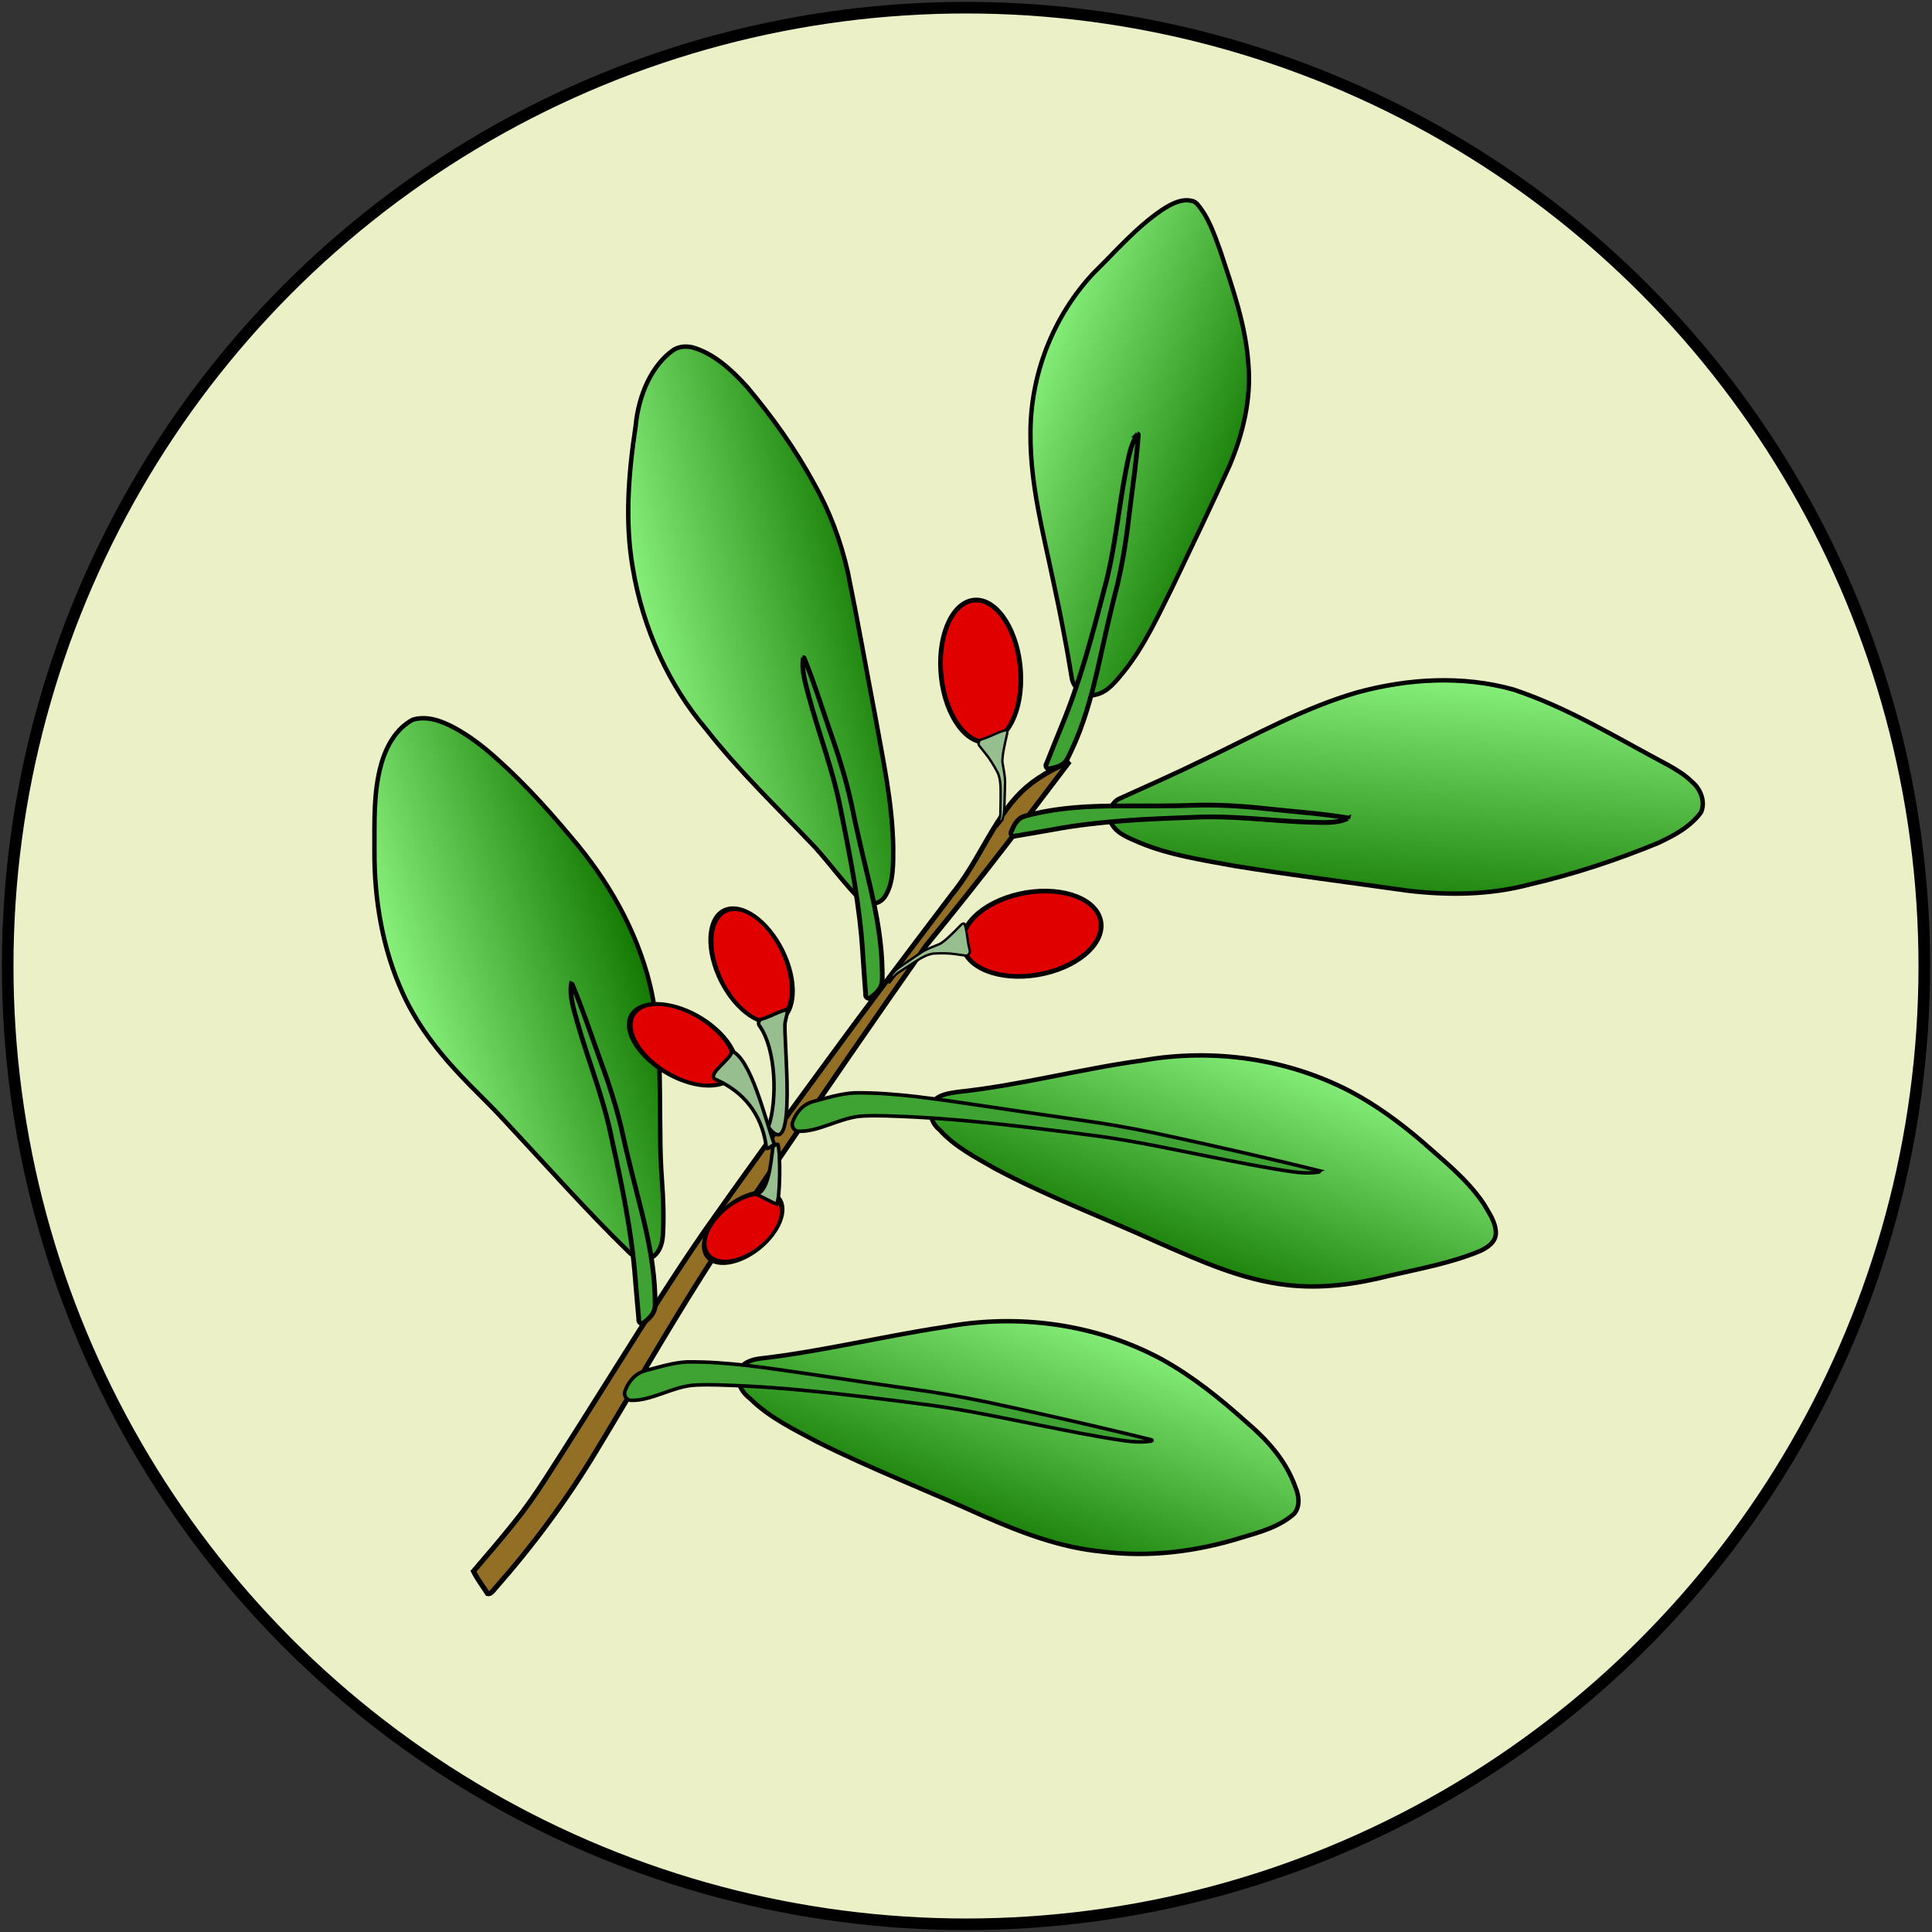 <?xml version="1.0" encoding="UTF-8" standalone="no"?>
<!-- Created with Inkscape (http://www.inkscape.org/) -->

<svg
   width="500"
   height="500"
   viewBox="0 0 132.292 132.292"
   version="1.1"
   id="svg16639"
   inkscape:version="1.1 (c68e22c387, 2021-05-23)"
   sodipodi:docname="coca.svg"
   xmlns:inkscape="http://www.inkscape.org/namespaces/inkscape"
   xmlns:sodipodi="http://sodipodi.sourceforge.net/DTD/sodipodi-0.dtd"
   xmlns:xlink="http://www.w3.org/1999/xlink"
   xmlns="http://www.w3.org/2000/svg"
   xmlns:svg="http://www.w3.org/2000/svg">
  <rect x="0" y="0" width="132.292" height="132.292" fill="#333333" stroke="none"/>
  <sodipodi:namedview
     id="namedview16641"
     pagecolor="#ffffff"
     bordercolor="#999999"
     borderopacity="1"
     inkscape:pageshadow="0"
     inkscape:pageopacity="0"
     inkscape:pagecheckerboard="0"
     inkscape:document-units="mm"
     showgrid="false"
     units="px"
     inkscape:zoom="0.49071405"
     inkscape:cx="498.25351"
     inkscape:cy="7.1324633"
     inkscape:window-width="1920"
     inkscape:window-height="1001"
     inkscape:window-x="-9"
     inkscape:window-y="-9"
     inkscape:window-maximized="1"
     inkscape:current-layer="layer1" />
  <defs
     id="defs16636">
    <linearGradient
       inkscape:collect="always"
       xlink:href="#linearGradient2056"
       id="linearGradient2748"
       gradientUnits="userSpaceOnUse"
       gradientTransform="matrix(-0.081,0.528,-0.598,-0.179,866.705,245.028)"
       x1="217.357"
       y1="965.968"
       x2="251.473"
       y2="968.567" />
    <linearGradient
       inkscape:collect="always"
       id="linearGradient2056">
      <stop
         style="stop-color:#92fb85;stop-opacity:1"
         offset="0"
         id="stop2052" />
      <stop
         style="stop-color:#157b05;stop-opacity:1"
         offset="1"
         id="stop2054" />
    </linearGradient>
    <linearGradient
       inkscape:collect="always"
       xlink:href="#linearGradient2056"
       id="linearGradient3080"
       gradientUnits="userSpaceOnUse"
       gradientTransform="matrix(0.056,0.532,-0.623,-0.012,870.861,57.076)"
       x1="217.357"
       y1="965.968"
       x2="251.473"
       y2="968.567" />
    <linearGradient
       inkscape:collect="always"
       xlink:href="#linearGradient2056"
       id="linearGradient4668"
       gradientUnits="userSpaceOnUse"
       gradientTransform="matrix(0.453,-0.261,0.234,0.594,-113.844,-330.791)"
       x1="217.357"
       y1="965.968"
       x2="251.473"
       y2="968.567" />
    <linearGradient
       inkscape:collect="always"
       xlink:href="#linearGradient2056"
       id="linearGradient4672"
       gradientUnits="userSpaceOnUse"
       gradientTransform="matrix(0.471,-0.225,0.189,0.611,-58.01,-380.389)"
       x1="217.357"
       y1="965.968"
       x2="251.473"
       y2="968.567" />
    <linearGradient
       inkscape:collect="always"
       xlink:href="#linearGradient2056"
       id="linearGradient4676"
       gradientUnits="userSpaceOnUse"
       gradientTransform="matrix(0.505,0.146,-0.16,0.513,297.614,-385.202)"
       x1="217.357"
       y1="965.968"
       x2="251.473"
       y2="968.567" />
    <linearGradient
       inkscape:collect="always"
       xlink:href="#linearGradient2056"
       id="linearGradient6220"
       gradientUnits="userSpaceOnUse"
       gradientTransform="matrix(-0.081,0.528,-0.598,-0.179,853.521,263.223)"
       x1="217.357"
       y1="965.968"
       x2="251.473"
       y2="968.567" />
  </defs>
  <g
     inkscape:label="Layer 1"
     inkscape:groupmode="layer"
     id="layer1">
    <g
       id="g1075"
       transform="translate(130.847,160.502)">
      <ellipse
         style="display:inline;fill:#ecf0c6;fill-opacity:1;stroke:#000000;stroke-width:0.794;stroke-miterlimit:4;stroke-dasharray:none;stroke-opacity:1"
         id="ellipse13634"
         cx="-64.702"
         cy="-94.357"
         rx="65.619"
         ry="65.619"
         inkscape:export-filename="C:\Users\Anna Pedersen\Desktop\path4850.png"
         inkscape:export-xdpi="96"
         inkscape:export-ydpi="96" />
      <g
         id="g12275"
         transform="translate(-314.905,-276.893)">
        <path
           style="fill:#926f25;fill-opacity:1;stroke:#000000;stroke-width:0.346;stroke-linecap:butt;stroke-linejoin:miter;stroke-miterlimit:4;stroke-dasharray:none;stroke-opacity:1"
           d="m 257.298,168.528 c -3.479,1.579 -4.182,2.803 -6.331,6.54 -0.517,0.889 -1.07,1.758 -1.712,2.552 -3.009,3.969 -6.013,7.943 -8.952,11.973 -2.705,3.688 -5.397,7.388 -8.03,11.136 -2.076,3.002 -4.012,6.108 -5.968,9.199 -1.654,2.621 -3.293,5.254 -4.978,7.854 -0.654,1.009 -1.345,1.992 -2.099,2.919 -0.889,1.12 -1.825,2.192 -2.748,3.279 0.271,0.553 0.645,1.023 0.968,1.534 0.212,0.044 0.372,-0.199 0.509,-0.357 2.59,-2.942 4.963,-6.124 6.999,-9.535 2.376,-3.926 4.657,-7.915 7.108,-11.791 1.566,-2.491 3.196,-4.936 4.846,-7.366 3.478,-5.15 7.011,-10.258 10.572,-15.343 4.325,-5.269 6.89,-8.759 9.813,-12.592 z"
           id="path2714"
           sodipodi:nodetypes="ccccccsccccccccc" />
        <ellipse
           style="fill:#e10000;fill-opacity:1;stroke:#000000;stroke-width:0.324;stroke-linejoin:round;stroke-miterlimit:4;stroke-dasharray:none;stroke-opacity:1"
           id="ellipse2722"
           cx="231.302"
           cy="200.993"
           rx="2.73"
           ry="4.882"
           transform="matrix(0.987,-0.161,0.114,0.993,0,0)" />
        <ellipse
           style="fill:#e10000;fill-opacity:1;stroke:#000000;stroke-width:0.324;stroke-linejoin:round;stroke-miterlimit:4;stroke-dasharray:none;stroke-opacity:1"
           id="ellipse2724"
           cx="232.301"
           cy="-191.707"
           rx="2.85"
           ry="4.793"
           transform="matrix(0.291,0.957,-0.976,0.219,0,0)" />
        <ellipse
           style="fill:#e10000;fill-opacity:1;stroke:#000000;stroke-width:0.332;stroke-linejoin:round;stroke-miterlimit:4;stroke-dasharray:none;stroke-opacity:1"
           id="ellipse2726"
           cx="180.529"
           cy="187.694"
           rx="2.52"
           ry="4.07"
           transform="matrix(1,0.017,0.293,0.956,0,0)" />
        <path
           style="fill:#97be8f;fill-opacity:1;stroke:#000000;stroke-width:0.162;stroke-linecap:butt;stroke-linejoin:miter;stroke-miterlimit:4;stroke-dasharray:none;stroke-opacity:1"
           d="m 252.95,166.384 c -0.384,0.076 -0.733,0.268 -1.093,0.416 -0.197,0.084 -0.396,0.161 -0.602,0.221 -0.161,0.053 -0.246,0.276 -0.152,0.424 0.285,0.368 0.598,0.714 0.844,1.113 0.159,0.246 0.3,0.502 0.438,0.761 0.161,0.386 0.19,0.811 0.188,1.226 0.008,0.537 -0.015,1.074 -0.018,1.611 -0.015,0.279 -0.135,0.535 -0.226,0.794 -0.006,0.01 -0.04,0.097 -0.002,0.031 0.124,-0.149 0.253,-0.294 0.367,-0.451 0.142,-0.391 0.134,-0.815 0.149,-1.226 0.012,-0.464 0.031,-0.928 0.038,-1.392 -0.006,-0.41 -0.101,-0.81 -0.163,-1.213 -0.042,-0.173 -0.017,-0.352 -6.1e-4,-0.526 0.035,-0.314 0.104,-0.622 0.166,-0.93 0.049,-0.218 0.099,-0.435 0.148,-0.653 0.004,-0.074 0.004,-0.176 -0.08,-0.205 z"
           id="path2728" />
        <path
           style="fill:#97be8f;fill-opacity:1;stroke:#000000;stroke-width:0.162;stroke-linecap:butt;stroke-linejoin:miter;stroke-miterlimit:4;stroke-dasharray:none;stroke-opacity:1"
           d="m 250.105,179.654 c 0.138,0.377 0.162,0.783 0.227,1.177 0.033,0.217 0.074,0.432 0.132,0.643 0.041,0.169 -0.1,0.361 -0.271,0.355 -0.454,-0.058 -0.904,-0.151 -1.363,-0.159 -0.286,-0.011 -0.573,0 -0.859,0.014 -0.403,0.061 -0.771,0.258 -1.114,0.476 -0.449,0.274 -0.881,0.575 -1.325,0.858 -0.223,0.16 -0.372,0.398 -0.539,0.614 -0.004,0.011 -0.059,0.085 -0.025,0.018 0.058,-0.187 0.111,-0.376 0.182,-0.558 0.249,-0.329 0.604,-0.544 0.937,-0.772 0.378,-0.254 0.752,-0.512 1.132,-0.761 0.343,-0.209 0.724,-0.335 1.09,-0.491 0.165,-0.054 0.3,-0.169 0.436,-0.275 0.241,-0.195 0.46,-0.416 0.684,-0.632 0.154,-0.157 0.309,-0.314 0.463,-0.471 0.059,-0.042 0.144,-0.096 0.212,-0.037 z"
           id="path2730" />
        <path
           style="fill:#97be8f;fill-opacity:1;stroke:#000000;stroke-width:0.243;stroke-linecap:butt;stroke-linejoin:miter;stroke-miterlimit:4;stroke-dasharray:none;stroke-opacity:1"
           d="m 237.887,185.542 c -0.384,0.076 -0.733,0.268 -1.093,0.416 -0.197,0.084 -0.396,0.161 -0.602,0.221 -0.161,0.053 -0.247,0.276 -0.152,0.424 1.189,1.611 1.252,5.211 0.63,6.958 2.045,2.775 1.002,-6.228 1.149,-7.162 0.049,-0.218 0.099,-0.435 0.148,-0.653 0.004,-0.074 0.004,-0.176 -0.08,-0.205 z"
           id="path2732"
           sodipodi:nodetypes="sccccccss" />
        <path
           id="path2744"
           style="fill:url(#linearGradient2748);fill-opacity:1;stroke:#000000;stroke-width:0.304;stroke-linejoin:round"
           d="m 276.496,191.112 c -4.345,-2.249 -9.396,-2.949 -14.18,-2.111 -4.245,0.574 -8.402,1.709 -12.665,2.157 -0.601,0.099 -1.318,0.155 -1.713,0.7 -0.362,0.632 -0.088,1.467 0.452,1.893 1.051,1.173 2.464,1.887 3.797,2.656 3.629,1.939 7.479,3.378 11.211,5.083 2.824,1.232 5.687,2.539 8.767,2.887 2.36,0.285 4.747,-0.049 7.041,-0.634 2.088,-0.483 4.218,-0.865 6.21,-1.695 0.482,-0.226 1.044,-0.589 1.068,-1.195 0.01,-0.761 -0.462,-1.398 -0.823,-2.022 -1.15,-1.721 -2.791,-2.99 -4.309,-4.343 -1.506,-1.284 -3.115,-2.455 -4.857,-3.376 z" />
        <path
           id="path3078"
           style="fill:url(#linearGradient3080);fill-opacity:1;stroke:#000000;stroke-width:0.304;stroke-linejoin:round"
           d="m 298.25,168.76 c -3.457,-1.831 -6.827,-3.911 -10.546,-5.147 -3.49,-0.981 -7.215,-0.761 -10.687,0.184 -3.684,1.057 -7.055,2.959 -10.508,4.603 -1.93,0.95 -3.899,1.816 -5.856,2.703 -0.559,0.314 -0.866,1.13 -0.478,1.699 0.407,0.719 1.228,0.979 1.926,1.294 2.075,0.861 4.306,1.183 6.494,1.59 3.934,0.637 7.889,1.129 11.833,1.691 2.789,0.333 5.651,0.303 8.381,-0.427 2.995,-0.695 5.93,-1.659 8.78,-2.833 1.085,-0.507 2.202,-1.097 2.938,-2.092 0.338,-0.745 -0.036,-1.631 -0.628,-2.115 -0.482,-0.476 -1.065,-0.826 -1.65,-1.15 z" />
        <path
           id="path4666"
           style="fill:url(#linearGradient4668);fill-opacity:1;stroke:#000000;stroke-width:0.304;stroke-linejoin:round"
           d="m 215.153,166.216 c -0.857,-0.459 -1.861,-0.834 -2.829,-0.544 -1.14,0.598 -1.821,1.827 -2.165,3.053 -0.536,1.91 -0.453,3.921 -0.462,5.888 -0.019,3.355 0.55,6.754 1.946,9.803 1.091,2.406 2.787,4.452 4.612,6.302 0.809,0.822 1.639,1.621 2.415,2.477 2.792,2.985 5.5,6.057 8.426,8.905 0.374,0.38 0.931,0.662 1.457,0.467 0.606,-0.255 0.865,-0.964 0.894,-1.594 0.075,-1.226 0.03,-2.455 -0.058,-3.679 -0.082,-1.092 -0.119,-2.187 -0.12,-3.282 -0.061,-3.385 0.092,-6.823 -0.693,-10.14 -0.92,-3.796 -2.911,-7.248 -5.417,-10.161 -1.796,-2.153 -3.702,-4.226 -5.841,-6.023 -0.679,-0.553 -1.397,-1.058 -2.164,-1.472 z" />
        <path
           id="path4670"
           style="fill:url(#linearGradient4672);fill-opacity:1;stroke:#000000;stroke-width:0.304;stroke-linejoin:round"
           d="m 230.214,140.327 c -1.506,1.016 -2.437,3.096 -2.632,5.246 -0.479,3.178 -0.756,6.499 -0.192,9.728 0.699,4.188 2.509,8.062 4.985,10.975 2.331,2.981 4.987,5.488 7.523,8.164 1.04,1.16 1.983,2.462 3.069,3.553 0.568,0.446 1.424,0.372 1.785,-0.379 0.502,-0.91 0.464,-2.094 0.468,-3.173 -0.043,-3.096 -0.722,-6.114 -1.254,-9.13 -0.625,-3.257 -1.197,-6.53 -1.862,-9.775 -0.488,-2.139 -1.258,-4.183 -2.289,-5.996 -1.317,-2.435 -2.896,-4.627 -4.589,-6.642 -1.099,-1.227 -2.353,-2.344 -3.79,-2.731 -0.411,-0.086 -0.843,-0.053 -1.222,0.159 z" />
        <path
           style="fill:#3ea333;fill-opacity:1;stroke:#000000;stroke-width:0.324;stroke-linecap:butt;stroke-linejoin:miter;stroke-miterlimit:4;stroke-dasharray:none;stroke-opacity:1"
           d="m 239.071,161.432 c -0.151,0.88 0.146,1.748 0.355,2.59 0.713,2.666 1.728,5.248 2.228,7.973 0.651,3.217 1.289,6.452 1.485,9.739 0.063,0.905 0.122,1.81 0.194,2.715 -0.049,0.176 0.153,0.383 0.315,0.271 0.335,-0.258 0.696,-0.555 0.796,-0.997 0.047,-0.27 0.015,-0.547 0.024,-0.82 -0.024,-1.959 -0.383,-3.894 -0.823,-5.794 -0.454,-1.92 -0.925,-3.836 -1.311,-5.772 -0.381,-1.726 -0.921,-3.41 -1.508,-5.072 -0.551,-1.609 -1.06,-3.236 -1.703,-4.809 -0.009,-0.018 -0.032,-0.038 -0.052,-0.023 z"
           id="path2736" />
        <path
           style="fill:#3ea333;fill-opacity:1;stroke:#000000;stroke-width:0.324;stroke-linecap:butt;stroke-linejoin:miter;stroke-miterlimit:4;stroke-dasharray:none;stroke-opacity:1"
           d="m 223.184,183.773 c -0.138,0.883 0.173,1.745 0.395,2.584 0.754,2.654 1.808,5.219 2.35,7.936 0.7,3.206 1.387,6.43 1.634,9.713 0.076,0.904 0.15,1.808 0.235,2.711 -0.046,0.177 0.159,0.381 0.319,0.266 0.331,-0.263 0.688,-0.567 0.781,-1.009 0.043,-0.27 0.006,-0.547 0.011,-0.82 -0.053,-1.958 -0.443,-3.888 -0.911,-5.78 -0.483,-1.912 -0.984,-3.82 -1.399,-5.75 -0.407,-1.72 -0.973,-3.394 -1.586,-5.047 -0.576,-1.6 -1.109,-3.218 -1.776,-4.781 -0.008,-0.019 -0.034,-0.037 -0.052,-0.023 z"
           id="path2738" />
        <path
           style="fill:#3ea333;fill-opacity:1;stroke:#000000;stroke-width:0.324;stroke-linecap:butt;stroke-linejoin:miter;stroke-miterlimit:4;stroke-dasharray:none;stroke-opacity:1"
           d="m 276.347,172.436 c -0.795,0.36 -1.684,0.268 -2.529,0.259 -2.685,-0.081 -5.362,-0.484 -8.052,-0.338 -3.19,0.112 -6.394,0.241 -9.542,0.824 -0.869,0.152 -1.737,0.307 -2.608,0.45 -0.155,0.09 -0.398,-0.062 -0.331,-0.251 0.164,-0.396 0.359,-0.828 0.752,-1.033 0.243,-0.111 0.513,-0.144 0.768,-0.218 1.854,-0.441 3.766,-0.54 5.663,-0.551 1.919,0 3.839,0.015 5.758,-0.057 1.719,-0.028 3.436,0.113 5.144,0.306 1.649,0.17 3.305,0.292 4.942,0.563 0.019,0.01 0.043,0.025 0.035,0.047 z"
           id="path2742" />
        <path
           style="fill:#3ea333;fill-opacity:1;stroke:#000000;stroke-width:0.243;stroke-linecap:butt;stroke-linejoin:miter;stroke-miterlimit:4;stroke-dasharray:none;stroke-opacity:1"
           d="m 274.37,196.552 c -1.314,-0.319 -2.627,-0.643 -3.945,-0.944 -2.437,-0.567 -4.878,-1.116 -7.324,-1.639 -1.681,-0.352 -3.374,-0.646 -5.075,-0.881 -2.177,-0.312 -4.353,-0.628 -6.527,-0.955 -1.573,-0.232 -3.146,-0.467 -4.724,-0.656 -1.393,-0.159 -2.793,-0.272 -4.195,-0.254 -0.959,0.049 -1.883,0.342 -2.807,0.584 -0.377,0.101 -0.728,0.31 -0.983,0.615 -0.218,0.252 -0.383,0.555 -0.48,0.877 -0.056,0.279 0.184,0.581 0.466,0.555 0.711,0.016 1.394,-0.225 2.06,-0.452 0.778,-0.269 1.565,-0.574 2.395,-0.597 0.975,-0.042 1.95,0.01 2.924,0.048 2.929,0.131 5.846,0.44 8.757,0.786 1.481,0.179 2.961,0.361 4.439,0.561 2.496,0.344 4.961,0.881 7.432,1.372 1.911,0.38 3.822,0.772 5.75,1.05 0.588,0.081 1.187,0.119 1.776,0.031 0.063,0.023 0.186,-0.071 0.06,-0.1 z"
           id="path2746" />
        <path
           id="path4674"
           style="fill:url(#linearGradient4676);fill-opacity:1;stroke:#000000;stroke-width:0.299;stroke-linejoin:round;stroke-miterlimit:4;stroke-dasharray:none"
           d="m 265.785,130.178 c -0.765,-0.248 -1.528,0.174 -2.158,0.585 -1.763,1.191 -3.166,2.832 -4.682,4.319 -2.766,2.943 -4.371,7.018 -4.325,11.117 -0.008,3.398 0.874,6.698 1.562,9.996 0.486,2.228 0.917,4.469 1.282,6.721 0.179,0.701 0.924,1.268 1.632,1.042 0.842,-0.185 1.387,-0.941 1.917,-1.576 1.411,-1.755 2.348,-3.837 3.353,-5.849 1.315,-2.749 2.631,-5.498 3.89,-8.275 0.918,-2.171 1.489,-4.553 1.283,-6.933 -0.181,-2.689 -1.093,-5.243 -1.928,-7.774 -0.414,-1.132 -0.808,-2.325 -1.614,-3.233 -0.064,-0.056 -0.137,-0.101 -0.212,-0.14 z" />
        <path
           style="fill:#3ea333;fill-opacity:1;stroke:#000000;stroke-width:0.324;stroke-linecap:butt;stroke-linejoin:miter;stroke-miterlimit:4;stroke-dasharray:none;stroke-opacity:1"
           d="m 261.968,146.113 c -0.52,0.717 -0.632,1.629 -0.813,2.478 -0.527,2.712 -0.747,5.488 -1.489,8.154 -0.822,3.175 -1.665,6.36 -2.924,9.387 -0.339,0.837 -0.681,1.674 -1.012,2.515 -0.12,0.135 -0.031,0.413 0.163,0.388 0.412,-0.076 0.864,-0.174 1.146,-0.522 0.16,-0.219 0.252,-0.482 0.379,-0.721 0.834,-1.761 1.357,-3.656 1.794,-5.557 0.433,-1.925 0.848,-3.855 1.348,-5.763 0.413,-1.718 0.665,-3.472 0.866,-5.229 0.21,-1.693 0.466,-3.381 0.577,-5.084 -7e-5,-0.02 -0.012,-0.049 -0.036,-0.045 z"
           id="path2734" />
        <path
           id="path6218"
           style="fill:url(#linearGradient6220);fill-opacity:1;stroke:#000000;stroke-width:0.304;stroke-linejoin:round"
           d="m 263.643,209.485 c -4.521,-2.445 -9.846,-3.162 -14.855,-2.237 -4.271,0.639 -8.477,1.69 -12.771,2.178 -0.549,0.079 -1.208,0.311 -1.377,0.919 -0.188,0.713 0.25,1.427 0.798,1.831 1.32,1.301 3,2.096 4.601,2.957 3.732,1.863 7.618,3.367 11.41,5.091 2.572,1.124 5.238,2.139 8.04,2.407 3.213,0.418 6.488,0.01 9.578,-0.953 1.255,-0.374 2.581,-0.729 3.594,-1.625 0.452,-0.512 0.341,-1.287 0.084,-1.867 -0.641,-1.814 -1.971,-3.258 -3.394,-4.465 -1.769,-1.589 -3.637,-3.084 -5.709,-4.235 z" />
        <path
           style="fill:#3ea333;fill-opacity:1;stroke:#000000;stroke-width:0.243;stroke-linecap:butt;stroke-linejoin:miter;stroke-miterlimit:4;stroke-dasharray:none;stroke-opacity:1"
           d="m 262.891,214.976 c -1.314,-0.319 -2.627,-0.643 -3.945,-0.944 -2.437,-0.567 -4.878,-1.115 -7.324,-1.639 -1.681,-0.352 -3.374,-0.646 -5.075,-0.881 -2.177,-0.312 -4.353,-0.628 -6.527,-0.955 -1.573,-0.232 -3.146,-0.467 -4.724,-0.656 -1.393,-0.158 -2.793,-0.272 -4.195,-0.254 -0.959,0.049 -1.883,0.342 -2.807,0.584 -0.377,0.1 -0.728,0.31 -0.983,0.615 -0.218,0.252 -0.383,0.555 -0.48,0.877 -0.056,0.279 0.184,0.581 0.466,0.555 0.711,0.016 1.394,-0.225 2.06,-0.452 0.778,-0.269 1.565,-0.574 2.395,-0.597 0.975,-0.042 1.95,0.01 2.924,0.048 2.929,0.131 5.846,0.44 8.757,0.786 1.481,0.179 2.961,0.361 4.439,0.561 2.496,0.343 4.961,0.881 7.432,1.371 1.911,0.38 3.822,0.772 5.75,1.05 0.588,0.081 1.187,0.119 1.776,0.031 0.063,0.023 0.186,-0.071 0.06,-0.1 z"
           id="path6222" />
        <ellipse
           style="fill:#e10000;fill-opacity:1;stroke:#000000;stroke-width:0.336;stroke-linejoin:round;stroke-miterlimit:4;stroke-dasharray:none;stroke-opacity:1"
           id="ellipse6224"
           cx="16.4"
           cy="291.147"
           rx="2.486"
           ry="3.847"
           transform="matrix(0.901,-0.435,0.742,0.67,0,0)" />
        <path
           style="fill:#97be8f;fill-opacity:1;stroke:#000000;stroke-width:0.243;stroke-linecap:butt;stroke-linejoin:miter;stroke-miterlimit:4;stroke-dasharray:none;stroke-opacity:1"
           d="m 234.149,188.444 c -0.042,0.461 -1.686,1.502 -1.135,1.837 2.008,0.876 3.176,2.418 3.496,4.503 0.003,0.48 0.22,0.151 0.575,-0.027 -0.602,-1.611 -1.612,-5.983 -2.963,-6.412 z"
           id="path6226"
           sodipodi:nodetypes="cccccc" />
        <ellipse
           style="fill:#e10000;fill-opacity:1;stroke:#000000;stroke-width:0.341;stroke-linejoin:round;stroke-miterlimit:4;stroke-dasharray:none;stroke-opacity:1"
           id="ellipse6228"
           cx="302.602"
           cy="-277.387"
           rx="2.145"
           ry="2.861"
           transform="matrix(-0.077,0.997,-0.931,0.365,0,0)" />
        <path
           style="fill:#97be8f;fill-opacity:1;stroke:#000000;stroke-width:0.243;stroke-linecap:butt;stroke-linejoin:miter;stroke-miterlimit:4;stroke-dasharray:none;stroke-opacity:1"
           d="m 235.833,198.162 c 0.863,-0.163 1.008,-2.163 1.157,-3.272 -0.152,0.119 0.25,-0.205 0.338,-0.136 0.189,0.667 0.149,3.726 -0.089,4.09 -0.386,-0.141 -1.058,-0.533 -1.406,-0.681 z"
           id="path6230"
           sodipodi:nodetypes="ccccc" />
      </g>
    </g>
  </g>
</svg>
